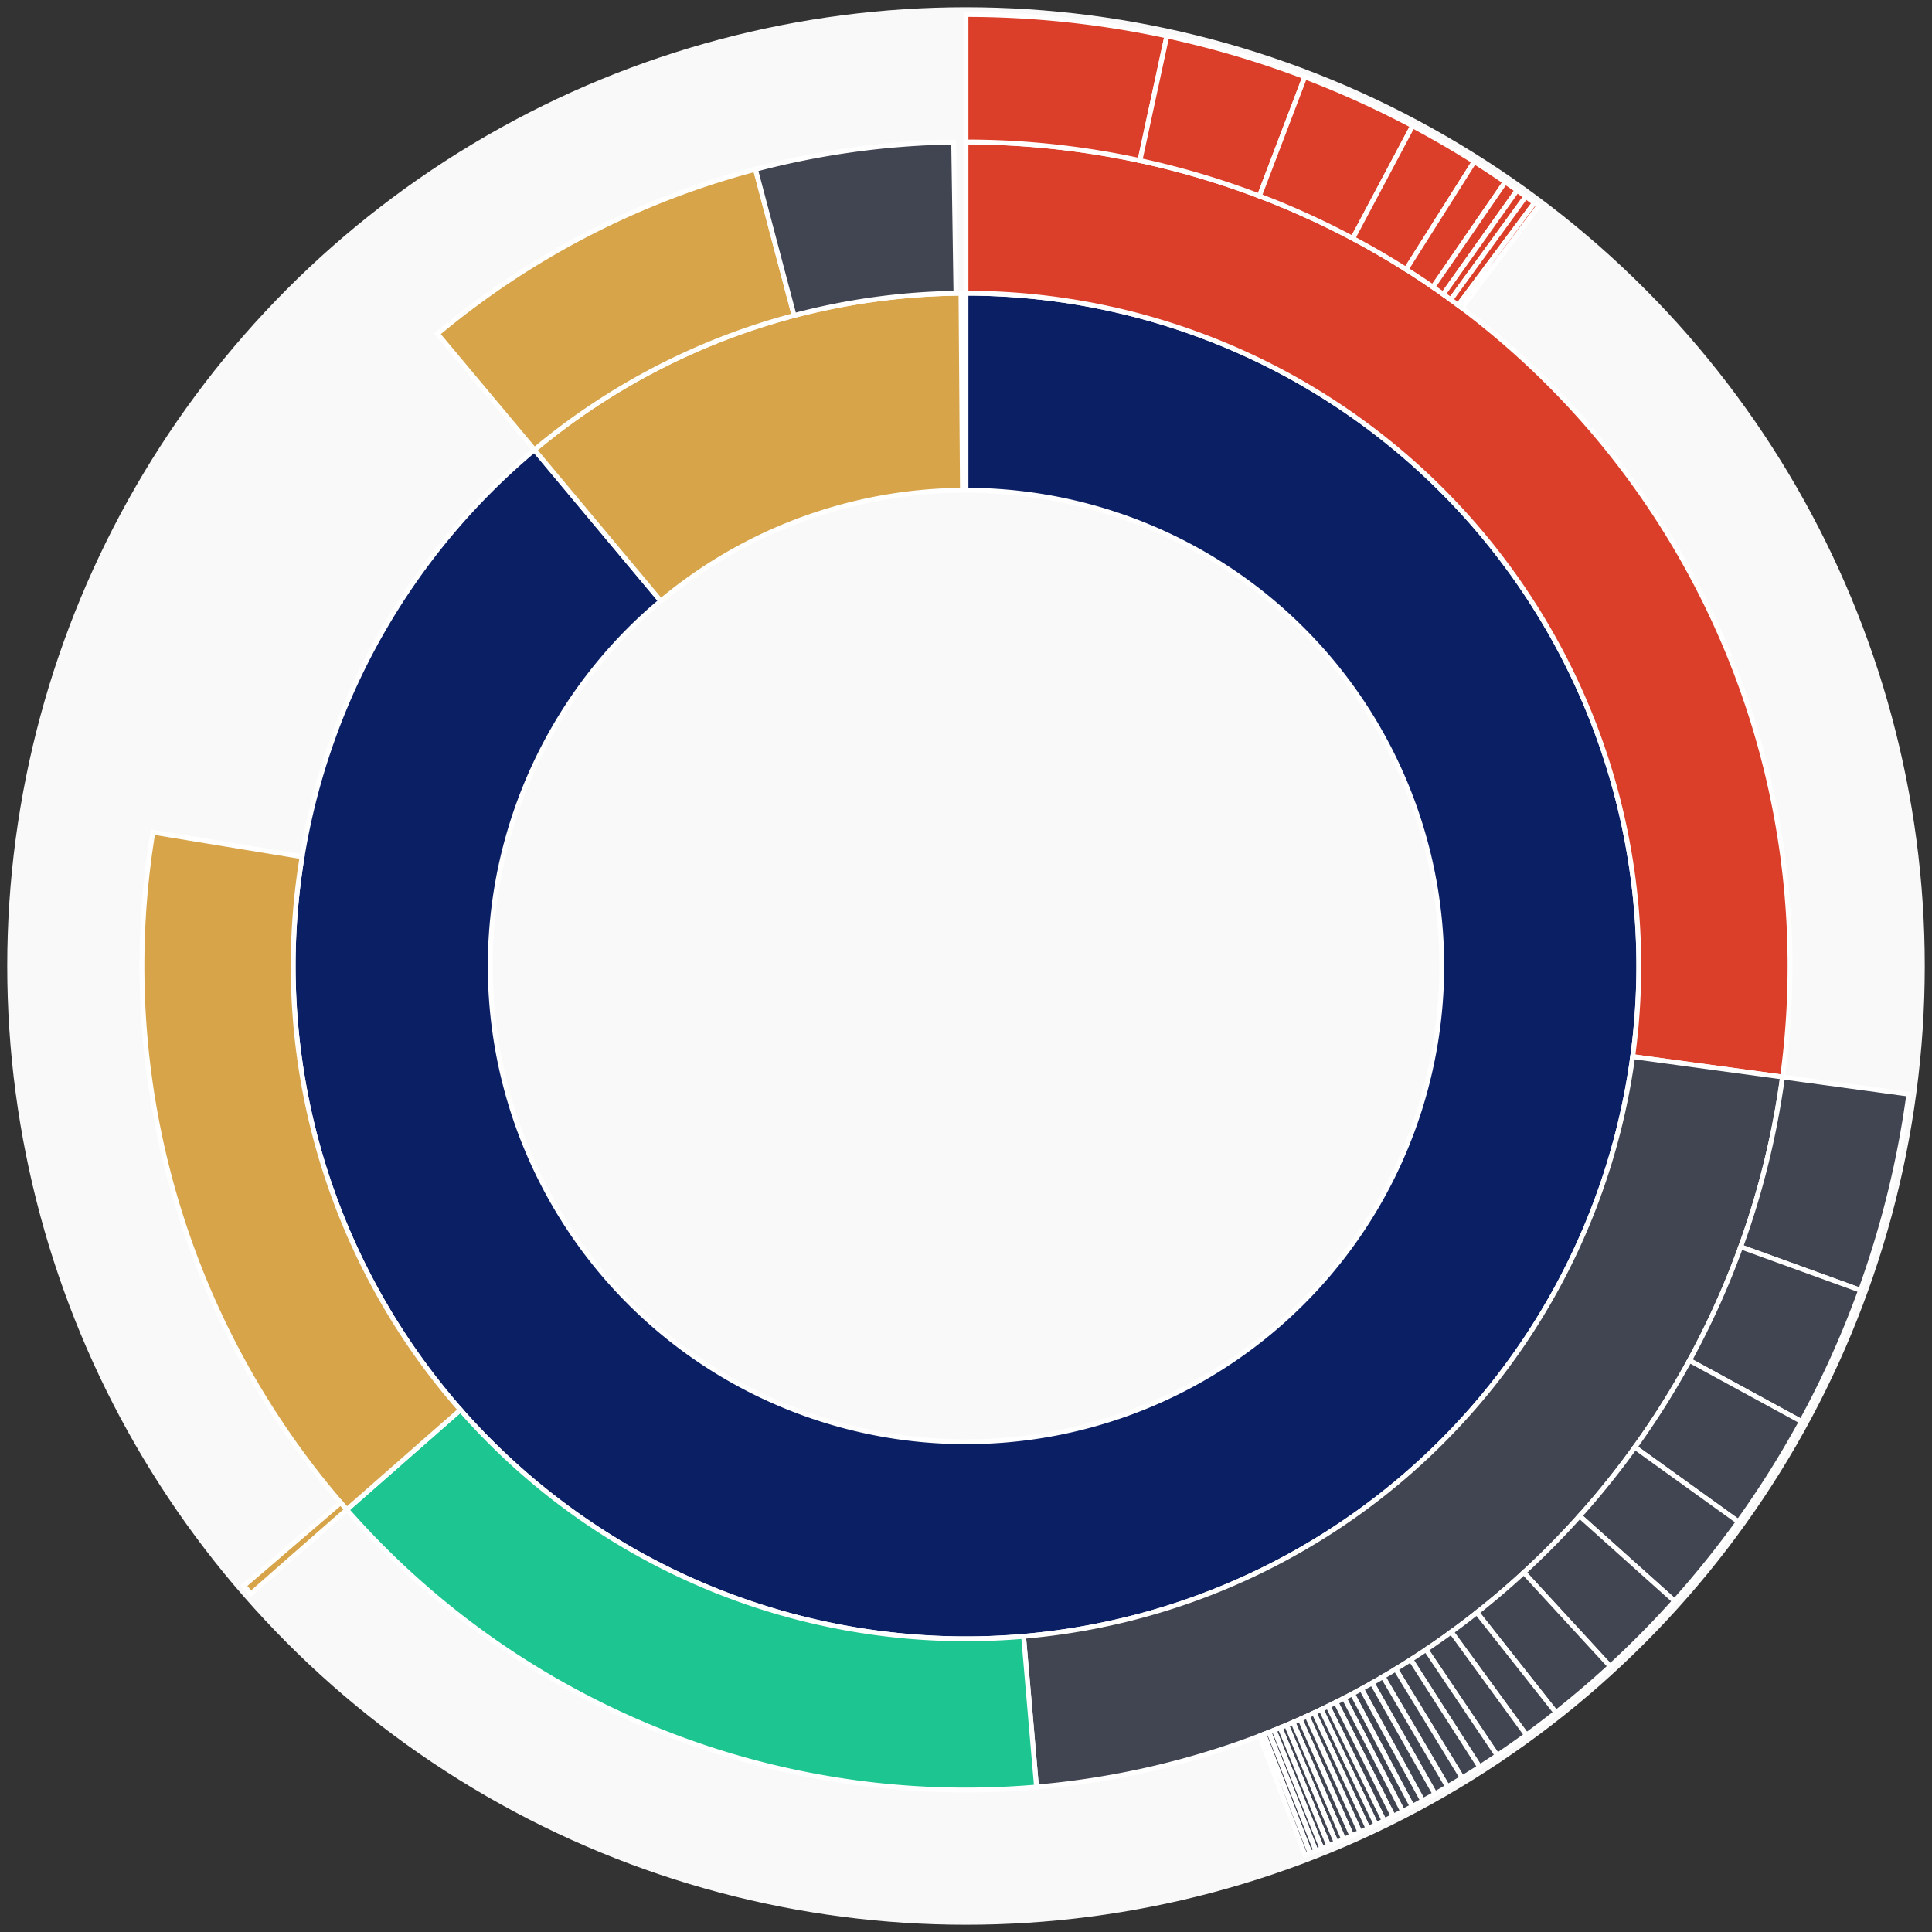 <svg xmlns="http://www.w3.org/2000/svg" width="400" height="400" id="block-7824905"><rect width="100%" height="100%" fill="#333333" stroke="none"/><g id="burst-container" transform="translate(200,200)"><circle r="197" style="fill: #f9f9f9; stroke: #f9f9f9; stroke-width: 3; opacity: 1;" id="circle-base"></circle><path display="none" d="M6.031385485800715e-15,-98.5A98.5,98.5,0,1,1,-6.031385485800715e-15,98.5A98.5,98.5,0,1,1,6.031385485800715e-15,-98.5Z" fill-rule="evenodd" id="p-type-root" style="stroke: #fff; opacity: 1;"></path><path d="M8.529667153919608e-15,-139.3A139.3,139.3,0,1,1,-89.352,-106.868L-63.182,-75.567A98.5,98.5,0,1,0,6.031385485800715e-15,-98.5Z" fill-rule="evenodd" style="fill: #0B1F65; stroke: #fff; opacity: 1;" id="p-type-data"></path><path d="M-89.352,-106.868A139.3,139.3,0,0,1,-1.043,-139.296L-0.738,-98.497A98.5,98.5,0,0,0,-63.182,-75.567Z" fill-rule="evenodd" style="fill: #D7A449; stroke: #fff; opacity: 1;" id="p-type-value"></path><path d="M1.0446666101440332e-14,-170.607A170.607,170.607,0,0,1,169.053,22.978L138.031,18.761A139.3,139.3,0,0,0,8.529667153919608e-15,-139.3Z" fill-rule="evenodd" style="fill: #DB3F29; stroke: #fff; opacity: 1;" id="p-type-functions"></path><path d="M169.053,22.978A170.607,170.607,0,0,1,14.599,169.981L11.92,138.789A139.3,139.3,0,0,0,138.031,18.761Z" fill-rule="evenodd" style="fill: #414552; stroke: #fff; opacity: 1;" id="p-type-ether"></path><path d="M14.599,169.981A170.607,170.607,0,0,1,-128.208,112.558L-104.682,91.903A139.3,139.3,0,0,0,11.92,138.789Z" fill-rule="evenodd" style="fill: #1DC690; stroke: #fff; opacity: 1;" id="p-type-logs"></path><path d="M-128.208,112.558A170.607,170.607,0,0,1,-168.343,-27.699L-137.452,-22.616A139.3,139.3,0,0,0,-104.682,91.903Z" fill-rule="evenodd" style="fill: #D7A449; stroke: #fff; opacity: 1;" id="p-type-tokenTransfers"></path><path d="M-109.434,-130.885A170.607,170.607,0,0,1,-43.585,-164.946L-35.587,-134.678A139.3,139.3,0,0,0,-89.352,-106.868Z" fill-rule="evenodd" style="fill: #D7A449; stroke: #fff; opacity: 1;" id="p-type-tokenTransfers"></path><path d="M-43.585,-164.946A170.607,170.607,0,0,1,-2.555,-170.588L-2.086,-139.284A139.3,139.3,0,0,0,-35.587,-134.678Z" fill-rule="evenodd" style="fill: #414552; stroke: #fff; opacity: 1;" id="p-type-ether"></path><path d="M1.206277097160143e-14,-197A197,197,0,0,1,41.587,-192.56L36.015,-166.762A170.607,170.607,0,0,0,1.0446666101440332e-14,-170.607Z" fill-rule="evenodd" style="fill: #DB3F29; stroke: #fff; opacity: 1;" id="p-type-functions"></path><path d="M41.587,-192.56A197,197,0,0,1,70.144,-184.089L60.746,-159.426A170.607,170.607,0,0,0,36.015,-166.762Z" fill-rule="evenodd" style="fill: #DB3F29; stroke: #fff; opacity: 1;" id="p-type-functions"></path><path d="M70.144,-184.089A197,197,0,0,1,92.471,-173.948L80.083,-150.644A170.607,170.607,0,0,0,60.746,-159.426Z" fill-rule="evenodd" style="fill: #DB3F29; stroke: #fff; opacity: 1;" id="p-type-functions"></path><path d="M92.471,-173.948A197,197,0,0,1,105.225,-166.543L91.128,-144.231A170.607,170.607,0,0,0,80.083,-150.644Z" fill-rule="evenodd" style="fill: #DB3F29; stroke: #fff; opacity: 1;" id="p-type-functions"></path><path d="M105.225,-166.543A197,197,0,0,1,111.634,-162.317L96.678,-140.571A170.607,170.607,0,0,0,91.128,-144.231Z" fill-rule="evenodd" style="fill: #DB3F29; stroke: #fff; opacity: 1;" id="p-type-functions"></path><path d="M111.634,-162.317A197,197,0,0,1,114.1,-160.594L98.813,-139.078A170.607,170.607,0,0,0,96.678,-140.571Z" fill-rule="evenodd" style="fill: #DB3F29; stroke: #fff; opacity: 1;" id="p-type-functions"></path><path d="M114.1,-160.594A197,197,0,0,1,115.896,-159.302L100.369,-137.959A170.607,170.607,0,0,0,98.813,-139.078Z" fill-rule="evenodd" style="fill: #DB3F29; stroke: #fff; opacity: 1;" id="p-type-functions"></path><path d="M115.896,-159.302A197,197,0,0,1,117.677,-157.991L101.912,-136.824A170.607,170.607,0,0,0,100.369,-137.959Z" fill-rule="evenodd" style="fill: #DB3F29; stroke: #fff; opacity: 1;" id="p-type-functions"></path><path d="M117.677,-157.991A197,197,0,0,1,118.556,-157.332L102.673,-136.254A170.607,170.607,0,0,0,101.912,-136.824Z" fill-rule="evenodd" style="fill: #DB3F29; stroke: #fff; opacity: 1;" id="p-type-functions"></path><path d="M195.205,26.532A197,197,0,0,1,185.205,67.142L160.392,58.147A170.607,170.607,0,0,0,169.053,22.978Z" fill-rule="evenodd" style="fill: #414552; stroke: #fff; opacity: 1;" id="p-type-ether"></path><path d="M185.205,67.142A197,197,0,0,1,172.965,94.298L149.792,81.665A170.607,170.607,0,0,0,160.392,58.147Z" fill-rule="evenodd" style="fill: #414552; stroke: #fff; opacity: 1;" id="p-type-ether"></path><path d="M172.965,94.298A197,197,0,0,1,159.909,115.057L138.486,99.642A170.607,170.607,0,0,0,149.792,81.665Z" fill-rule="evenodd" style="fill: #414552; stroke: #fff; opacity: 1;" id="p-type-ether"></path><path d="M159.909,115.057A197,197,0,0,1,146.701,131.483L127.047,113.868A170.607,170.607,0,0,0,138.486,99.642Z" fill-rule="evenodd" style="fill: #414552; stroke: #fff; opacity: 1;" id="p-type-ether"></path><path d="M146.701,131.483A197,197,0,0,1,133.359,144.998L115.492,125.572A170.607,170.607,0,0,0,127.047,113.868Z" fill-rule="evenodd" style="fill: #414552; stroke: #fff; opacity: 1;" id="p-type-ether"></path><path d="M133.359,144.998A197,197,0,0,1,122.138,154.568L105.774,133.86A170.607,170.607,0,0,0,115.492,125.572Z" fill-rule="evenodd" style="fill: #414552; stroke: #fff; opacity: 1;" id="p-type-ether"></path><path d="M122.138,154.568A197,197,0,0,1,116.023,159.21L100.479,137.88A170.607,170.607,0,0,0,105.774,133.86Z" fill-rule="evenodd" style="fill: #414552; stroke: #fff; opacity: 1;" id="p-type-ether"></path><path d="M116.023,159.21A197,197,0,0,1,109.982,163.441L95.247,141.544A170.607,170.607,0,0,0,100.479,137.88Z" fill-rule="evenodd" style="fill: #414552; stroke: #fff; opacity: 1;" id="p-type-ether"></path><path d="M109.982,163.441A197,197,0,0,1,106.338,165.835L92.092,143.617A170.607,170.607,0,0,0,95.247,141.544Z" fill-rule="evenodd" style="fill: #414552; stroke: #fff; opacity: 1;" id="p-type-ether"></path><path d="M106.338,165.835A197,197,0,0,1,102.725,168.097L88.963,145.576A170.607,170.607,0,0,0,92.092,143.617Z" fill-rule="evenodd" style="fill: #414552; stroke: #fff; opacity: 1;" id="p-type-ether"></path><path d="M102.725,168.097A197,197,0,0,1,99.69,169.914L86.334,147.15A170.607,170.607,0,0,0,88.963,145.576Z" fill-rule="evenodd" style="fill: #414552; stroke: #fff; opacity: 1;" id="p-type-ether"></path><path d="M99.69,169.914A197,197,0,0,1,97.084,171.417L84.077,148.451A170.607,170.607,0,0,0,86.334,147.15Z" fill-rule="evenodd" style="fill: #414552; stroke: #fff; opacity: 1;" id="p-type-ether"></path><path d="M97.084,171.417A197,197,0,0,1,94.555,172.824L81.887,149.67A170.607,170.607,0,0,0,84.077,148.451Z" fill-rule="evenodd" style="fill: #414552; stroke: #fff; opacity: 1;" id="p-type-ether"></path><path d="M94.555,172.824A197,197,0,0,1,92.376,173.999L80,150.688A170.607,170.607,0,0,0,81.887,149.67Z" fill-rule="evenodd" style="fill: #414552; stroke: #fff; opacity: 1;" id="p-type-ether"></path><path d="M92.376,173.999A197,197,0,0,1,90.416,175.026L78.303,151.577A170.607,170.607,0,0,0,80,150.688Z" fill-rule="evenodd" style="fill: #414552; stroke: #fff; opacity: 1;" id="p-type-ether"></path><path d="M90.416,175.026A197,197,0,0,1,88.445,176.03L76.596,152.446A170.607,170.607,0,0,0,78.303,151.577Z" fill-rule="evenodd" style="fill: #414552; stroke: #fff; opacity: 1;" id="p-type-ether"></path><path d="M88.445,176.03A197,197,0,0,1,86.563,176.963L74.965,153.255A170.607,170.607,0,0,0,76.596,152.446Z" fill-rule="evenodd" style="fill: #414552; stroke: #fff; opacity: 1;" id="p-type-ether"></path><path d="M86.563,176.963A197,197,0,0,1,84.903,177.765L73.528,153.949A170.607,170.607,0,0,0,74.965,153.255Z" fill-rule="evenodd" style="fill: #414552; stroke: #fff; opacity: 1;" id="p-type-ether"></path><path d="M84.903,177.765A197,197,0,0,1,83.235,178.552L72.084,154.631A170.607,170.607,0,0,0,73.528,153.949Z" fill-rule="evenodd" style="fill: #414552; stroke: #fff; opacity: 1;" id="p-type-ether"></path><path d="M83.235,178.552A197,197,0,0,1,81.56,179.323L70.633,155.299A170.607,170.607,0,0,0,72.084,154.631Z" fill-rule="evenodd" style="fill: #414552; stroke: #fff; opacity: 1;" id="p-type-ether"></path><path d="M81.56,179.323A197,197,0,0,1,79.879,180.079L69.177,155.953A170.607,170.607,0,0,0,70.633,155.299Z" fill-rule="evenodd" style="fill: #414552; stroke: #fff; opacity: 1;" id="p-type-ether"></path><path d="M79.879,180.079A197,197,0,0,1,78.19,180.819L67.714,156.593A170.607,170.607,0,0,0,69.177,155.953Z" fill-rule="evenodd" style="fill: #414552; stroke: #fff; opacity: 1;" id="p-type-ether"></path><path d="M78.19,180.819A197,197,0,0,1,76.643,181.48L66.375,157.166A170.607,170.607,0,0,0,67.714,156.593Z" fill-rule="evenodd" style="fill: #414552; stroke: #fff; opacity: 1;" id="p-type-ether"></path><path d="M76.643,181.48A197,197,0,0,1,75.097,182.125L65.036,157.725A170.607,170.607,0,0,0,66.375,157.166Z" fill-rule="evenodd" style="fill: #414552; stroke: #fff; opacity: 1;" id="p-type-ether"></path><path d="M75.097,182.125A197,197,0,0,1,73.679,182.703L63.807,158.226A170.607,170.607,0,0,0,65.036,157.725Z" fill-rule="evenodd" style="fill: #414552; stroke: #fff; opacity: 1;" id="p-type-ether"></path><path d="M73.679,182.703A197,197,0,0,1,72.434,183.2L62.73,158.656A170.607,170.607,0,0,0,63.807,158.226Z" fill-rule="evenodd" style="fill: #414552; stroke: #fff; opacity: 1;" id="p-type-ether"></path><path d="M72.434,183.2A197,197,0,0,1,71.22,183.675L61.679,159.068A170.607,170.607,0,0,0,62.73,158.656Z" fill-rule="evenodd" style="fill: #414552; stroke: #fff; opacity: 1;" id="p-type-ether"></path><path d="M71.22,183.675A197,197,0,0,1,70.195,184.07L60.791,159.409A170.607,170.607,0,0,0,61.679,159.068Z" fill-rule="evenodd" style="fill: #414552; stroke: #fff; opacity: 1;" id="p-type-ether"></path><path d="M-148.042,129.971A197,197,0,0,1,-149.493,128.3L-129.465,111.111A170.607,170.607,0,0,0,-128.208,112.558Z" fill-rule="evenodd" style="fill: #D7A449; stroke: #fff; opacity: 1;" id="p-type-tokenTransfers"></path></g></svg>